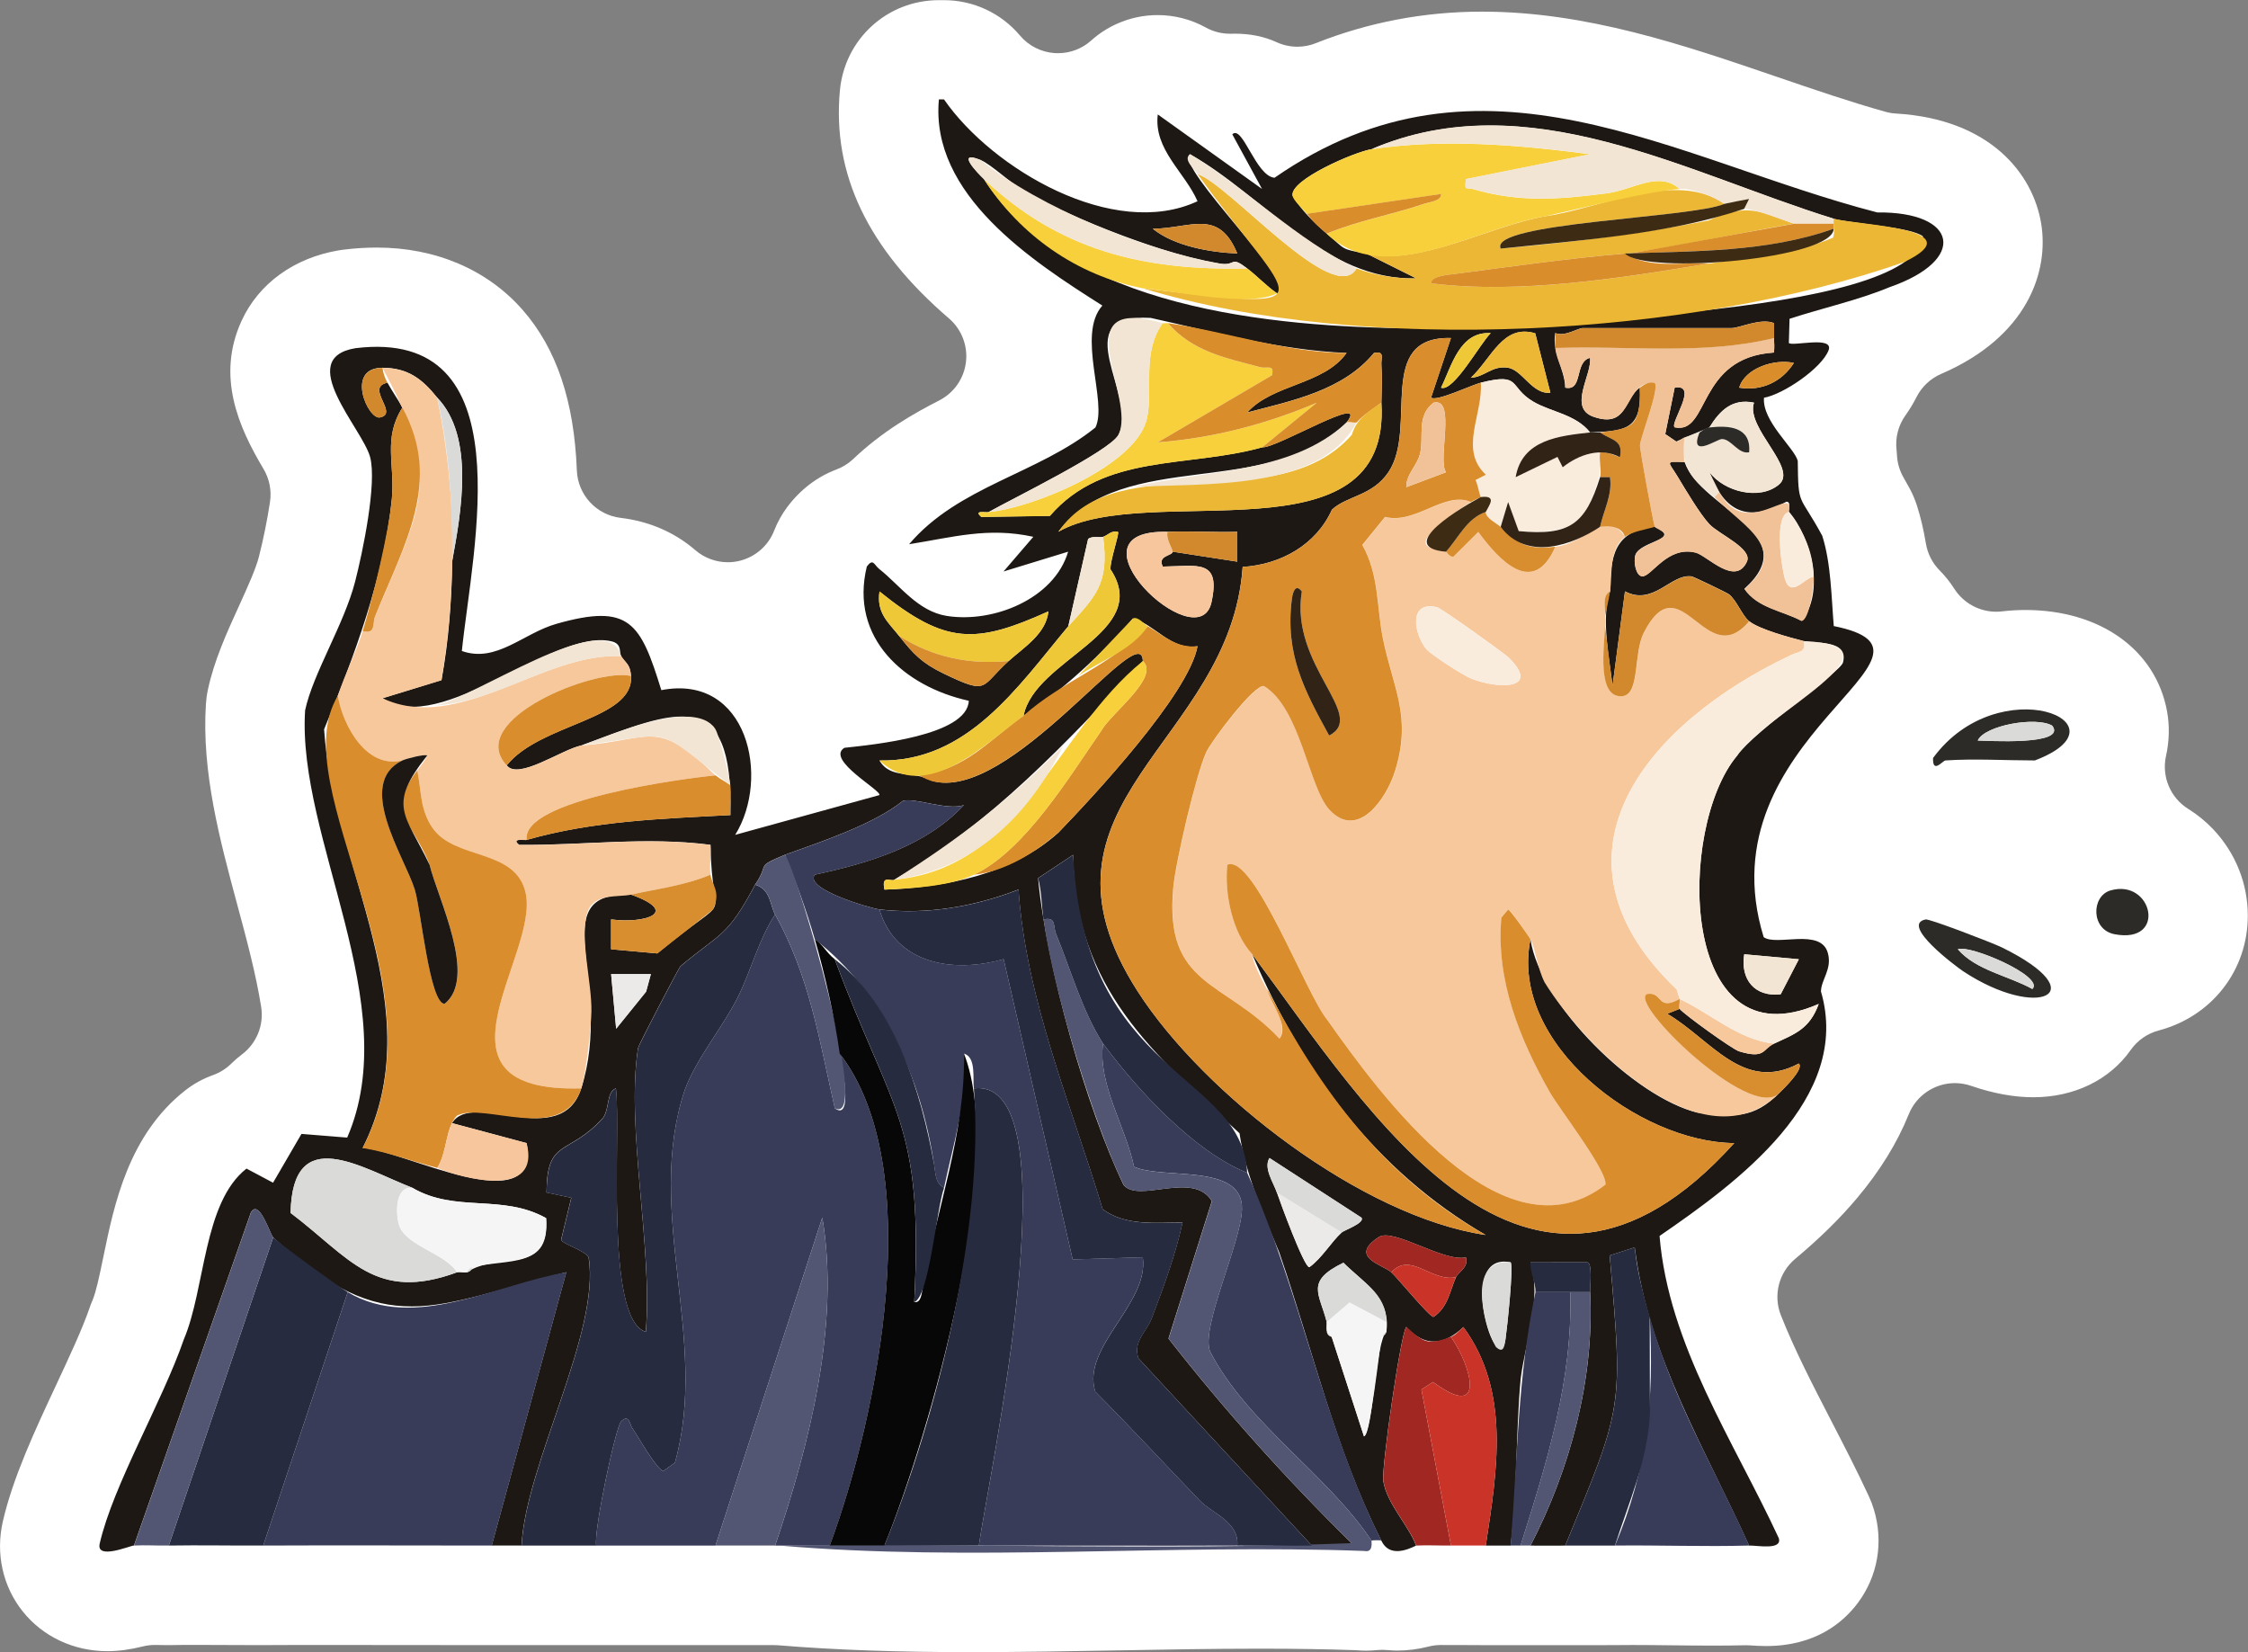 <?xml version="1.0" encoding="UTF-8"?>
<svg id="Layer_2" data-name="Layer 2" xmlns="http://www.w3.org/2000/svg" width="451.9" height="332.09" viewBox="0 0 451.9 332.09">
  <rect x="0" y="0" width="451.9" height="332.09" fill="#808080" stroke="none"/>
  <g id="Layer_1-2" data-name="Layer 1">
    <g>
      <path d="M195.69,332.09c-15.27,0-27.76-.44-39.3-1.39-.27-.02-.55-.03-.82-.03,0,0-59.51,0-59.51,0-4.27,0-8.54,0-12.82-.01h-3.19c-4.3-.01-8.59-.02-12.89-.02-4.72,0-9.44,0-14.16.03h-2c-1.94,0-3.9,0-5.86-.02-1.89-.01-3.78-.02-5.67-.02-1.74,0-3.48,0-5.21.04-.02,0-.22,0-.22,0h.11c-.3,0-.61,0-.91,0-.64,0-1.29-.01-1.94-.03-.06,0-.13,0-.19,0-.81,0-1.62.1-2.42.3-2.56.64-4.88.95-7.11.95-6.76,0-12.97-2.92-17.02-8-4.02-5.04-5.47-11.63-3.99-18.08,2.03-8.84,6.45-18.29,10.72-27.43,2.6-5.56,5.28-11.29,6.77-15.64.15-.44.32-.89.51-1.31.05-.11.09-.22.13-.33.62-1.61,1.16-3.99,2.13-8.72,2.11-10.24,5.01-24.27,16.4-33.2,1.69-1.33,3.58-2.37,5.6-3.09,1.38-.49,2.64-1.29,3.68-2.32.66-.65,1.37-1.27,2.11-1.82,2.96-2.22,4.46-5.9,3.88-9.55-1.03-6.56-3.02-13.95-4.78-20.46-3.54-13.14-7.2-26.73-6.33-40.38.06-.96.19-1.93.39-2.87,1.25-5.9,3.78-11.45,6.23-16.82,1.97-4.33,3.42-7.57,4.03-9.94.87-3.38,1.71-7.51,2.24-11.06.34-2.29-.12-4.62-1.3-6.6-5.05-8.46-9.52-18.62-4.43-29.76,3.44-7.52,10.59-12.7,19.61-14.2.28-.05.56-.09.83-.12,2.32-.29,4.59-.43,6.77-.43,11.82,0,22.23,4.45,29.31,12.54,6.79,7.75,10.35,18.3,10.89,32.25.19,4.91,3.92,8.96,8.8,9.54,5.75.69,10.82,2.88,15.04,6.51,1.83,1.57,4.15,2.41,6.52,2.41.81,0,1.62-.1,2.42-.3,3.15-.79,5.72-3.05,6.89-6.07.66-1.68,1.54-3.27,2.62-4.72,2.62-3.5,6.04-6.11,9.89-7.55,1.26-.47,2.42-1.2,3.39-2.12,5.89-5.61,12.32-9.23,17.27-11.76,2.97-1.52,4.99-4.41,5.38-7.72.39-3.31-.89-6.6-3.42-8.77-16.31-14.01-23.48-29-21.92-45.82.96-10.34,9.52-18.15,19.91-18.15h1c5.91,0,11.48,2.59,15.29,7.11,1.74,2.07,4.25,3.34,6.95,3.53.23.02.47.02.7.02,2.46,0,4.83-.9,6.67-2.55,1.57-1.41,3.35-2.56,5.29-3.41,2.56-1.13,5.27-1.7,8.06-1.7,3.38,0,6.73.86,9.69,2.5,1.48.82,3.15,1.25,4.84,1.25.11,0,.21,0,.32,0,.23,0,.47-.01.7-.01,3.1,0,5.86.56,8.42,1.73,1.31.59,2.72.89,4.13.89,1.25,0,2.5-.23,3.69-.71,10.6-4.21,21.83-6.34,33.4-6.34,21.02,0,40.46,6.66,59.26,13.09,7.57,2.59,14.72,5.04,21.87,7.04.68.19,1.39.31,2.1.35,18.97,1.13,27.51,12.12,29.18,22.02,1.64,9.76-2.77,22.85-20.08,30.31-2.16.93-3.92,2.59-4.98,4.69-.62,1.23-1.36,2.46-2.21,3.65-1.43,2.01-2.07,4.47-1.79,6.92.04.38.07.76.09,1.14.08,1.56.54,3.08,1.32,4.44.38.66.78,1.38,1.22,2.18.59,1.09,1.08,2.24,1.46,3.42.76,2.36,1.35,4.87,1.81,7.65.34,2.05,1.31,3.95,2.77,5.42,1.11,1.12,2.08,2.33,2.96,3.71,1.85,2.88,5.04,4.59,8.41,4.59.38,0,.76-.02,1.15-.07,1.62-.19,3.2-.28,4.71-.28,15.03,0,26.21,8,28.48,20.37.53,2.88.46,5.98-.21,8.96-.92,4.14.87,8.42,4.48,10.66,1.84,1.15,3.52,2.52,4.99,4.07,4.5,4.76,6.98,10.93,6.97,17.39,0,10.96-7.2,20.23-17.91,23.07-2.28.6-4.27,1.99-5.62,3.91-4.25,6.04-11.39,9.51-19.6,9.51-3.88,0-8.08-.77-12.48-2.29-1.08-.37-2.18-.55-3.27-.55-3.97,0-7.72,2.39-9.28,6.27-2.3,5.72-5.79,11.38-10.38,16.83-3.46,4.12-7.53,8.11-12.44,12.22-3.3,2.76-4.47,7.33-2.88,11.34,2.73,6.91,6.29,13.8,10.06,21.1,2.57,4.98,5.22,10.09,7.64,15.32.4.86.74,1.76,1.01,2.67,1.95,6.51.78,13.33-3.21,18.69-2.96,3.98-8.56,8.71-18.47,8.71-1.21,0-2.27-.07-3.15-.13-.25-.02-.5-.03-.75-.03-.08,0-.15,0-.22,0-2.11.05-4.29.07-6.67.07-2.74,0-5.49-.03-8.23-.06-2.6-.03-5.21-.06-7.8-.06-1.12,0-2.25,0-3.37.02h-.23c-.83,0-1.56.01-2.29.01-.99,0-1.97,0-2.96,0-.96,0-1.89,0-2.82,0-.42,0-1.24,0-1.69,0-.73,0-1.47,0-2.21,0h-14.4s-4.39-.02-4.39-.02c-.68,0-1.35,0-2.01,0h-.76c-.28,0-1.37-.01-1.41-.01-.83,0-1.66.1-2.47.31-2.14.54-4.21.81-6.35.81-.6,0-1.28-.04-2.13-.11-.29-.03-.58-.04-.87-.04-.35,0-.69.02-1.04.05-.73.08-1.47.12-2.18.12-.56,0-1.13-.02-1.7-.07-.15-.01-.29-.02-.44-.03-5.85-.2-12.14-.3-19.22-.3-9.38,0-19.06.17-28.43.34-9.58.17-19.44.35-29.17.35Z" fill="#fff"/>
      <g>
        <path d="M189.78,20c9.69,13.99,34.06,28.31,50.95,20.45-2.56-5.87-8.85-10.39-7.99-17.45l20.96,14.98-5.98-10.98c2.06-2.04,4.71,8.4,8.49,8.73,41.76-28.95,80.21-3.63,121.16,6.97,16.25-.19,18.21,9.57,2.48,15.02-6.31,2.63-13.6,4.22-20.11,6.36l-.14,4.86c.71.75,9.14-1.53,7.98,1.48-1.39,3.6-9.07,8.83-12.98,9.53-.38,4.74,6.05,10,6.79,12.67.11,9.49.24,6.42,4.92,15.06,1.77,5.5,1.84,12.39,2.32,18.16,27.63,5.57-26.51,22.2-14.09,62.53,2.59,1.87,11.45-1.91,12.89,3.15.93,3.24-1.32,5.33-1.38,7.75,6.32,21.55-16.84,38.44-32.44,49.16,1.79,21.91,14.91,41.2,23.97,60.75.74,2.47-4.37,1.43-5.98,1.48-8.92-19.76-20.2-37.79-22.98-59.93l-5.04,1.62c2.72,31.11,2.66,30.14-8.93,58.32-2.3.02-4.97,0-6.99,0,7.96-15.3,12.88-33.47,11.99-50.94-.04-1.37.51-5.84-.57-6.01l-11.41.02c2.32,7.55-1.1,16.06-1.99,23.48-.98,11.04-.67,22.41-2.01,33.45-1.53,0-3.59,0-5,0,2.27-14.96,5.02-30.97-4.5-43.93-3.83,3.66-7.74,4.1-11.48-.02-1.09,1.13-5.03,28.43-4.62,30.98.74,4.58,5.01,8.78,6.6,12.97-1.86.91-5.41,2.36-6.99-1-9.29-18.43-13.84-38.52-20.51-57.91-3.13-7.42-6.82-15.81-8-23.97-17.07-15.88-33.18-29-33.44-55.97l-7.05,4.68c1.62,17.77,9.79,46.35,17.16,61.63,2.96,3.85,13.99-2.9,17.77,3.28l-8.72,27.64c11.35,14.51,23.65,28.21,36.79,41.11-2.33.95-5.44.46-7.99.49l-34.84-37.63c-1.16-3.39,1.6-5.26,2.66-8.03,2.39-6.28,4.76-12.67,6.2-19.26-5.44-.02-11.37.76-16.06-2.68-6.35-21.14-15.37-42-16.91-64.25-8.82,3.42-18.45,5.11-27.97,3.99-1.69-.2-15.15-4.08-12.98-6.98,10.83-2.32,22.24-5.71,29.97-13.98-3.37,1.14-9.76-1.53-12.26-.86-5.83,4.7-16.28,8.17-23.71,10.84-6.15,2.56-2.98,1.62-5.99,5.99-5.66,10.71-7.08,9.7-15.04,16.43-.64.96-8.3,15.55-8.51,16.46-2.47,15.97,3,40.13,1.56,57-8.32-2.45-4.94-40.12-6-48.93-1.92.73-1.24,3.92-2.57,5.91-7.01,7.78-11.32,3.95-11.38,15.02l4.97,1.06-2.03,8.39c.08.88,4.71,2.12,5.52,3.59,2.41,15.02-12.64,41.55-13.48,57.92-1.72,0-4.32,0-5.99,0l14.98-54.93c-26.9,6.7-36.16,13.97-58.93-7-.58-.55-2.83-7.94-4.48-4.98l-23.49,66.91c-.83.05-7.65,2.96-6.89-.38,2.71-11.81,12.58-28.48,16.91-41.04,4.36-10.25,3.86-27.49,12.6-34.34l5.34,2.84,5.71-9.81,9.19.74c11.6-26.74-10.1-60.15-8.46-85.87,1.56-7.38,7.84-17.28,10.06-25.9,1.49-5.79,4.42-19.75,3.01-25.02-1.53-5.73-15.28-19.82-2.97-21.88,34.05-4.21,23.54,40.19,21.41,60.86,6.95,2.47,12.32-3.56,19.02-5.46,14.75-4.19,16.89-.2,21.08,13.33,17.36-3.36,21.99,17.61,14.85,29.09l28.97-7.99c.64-.86-10.89-7.1-7.02-9.51,5.7-.62,24.71-2.42,25.01-9.45-12.96-2.86-24.01-12.59-20.5-26.99,1.29-1.72,1.44-.34,2.51.51,4.17,3.3,7.73,8.49,13.55,9.42,9.32,1.49,21.58-3.39,24.41-12.91l-12.99,3.98,5.99-6.97c-9.09-2-16.16.09-24.97,1.49,9.87-11.65,25.93-14.16,37.46-23.47,2.49-5.1-3.84-18.62,1.39-24.5-14.15-8.95-34.64-22.31-32.86-41.44h1ZM275.7,29.99c-3.22.48-16.37,6.1-15.86,9.31,1.58,2.78,4.4,5.55,6.87,7.67,3.88,3.25,2.68,3.07,7.99,4l9.99,4.98c-18.31.47-30.58-16.58-45.46-24.95-3.19,2.55,22.39,26.69,17.49,27.96-2.18-1.48-3.89-3.39-5.99-4.99-3.5-2.67-2.15-.47-5.43-.97-10.77-1.63-29.18-8.88-38.83-14.21-2.82-1.55-7.21-5.77-9.35-6.63-5.14-2.07-.59,2.65.66,3.83,16.66,26.03,57.95,29.76,86.45,30.01,16.71-1.08,100.66-1.95,102.33-18.49-2.37-1.87-13.95-2.53-17.95-3.53-29.72-9.22-61.6-27.38-92.91-13.98ZM248.72,50.95c-3.78-9.13-9.34-5.04-16.98-4.97,4.29,3.47,11.47,4.75,16.98,4.97ZM198.77,102.9c-.42.24-3.22-.5-1.5,1l13.78-.21c10.91-12.64,27.68-9.6,42.66-13.78,2.84.28,21.8-11.19,16.98-4.99-15.49,15.62-44.91,4.9-57.94,21.96,18.23-10.43,67,6.67,64.94-25.96.05-2.42.18-5.12,0-7.5-.11-1.49.78-2.89-1.49-2.48-6.24,7.57-16.41,9.58-25.49,11.97,5.16-5.76,15.37-5.51,19.98-11.97-13.47-.54-26.44-4.19-39.37-7.04-17.64-1.01-2.2,16.09-6.53,23.57-1.9,3.28-21.21,12.72-26.02,15.43ZM356.61,67.94c0-1,.03-2,0-3-2.69-1.08-6.92,1-8.5,1h-29.97c-.91,0-3.63,1.81-5.5,1-.7,3.89,1.89,7.15,2.01,10.98,3.67.76,1.76-5.18,4.98-5.99.43,3.39-4.46,10.03.68,11.83,6.73,2.36,6.16-3.64,9.32-5.84.55,8.69-3.2,8.69-9.99,8.99-2.85-3.61-7.84-4.1-11.34-6.14-5.19-3.02-2.27-5.94-10.63-3.85-1.78.44-9.03,3.9-9.99,2.99l3.99-11.97c-15.3-.37-6.61,17.99-12.53,26.91-3.23,4.86-8.36,4.77-11.39,7.59-3.16,7.04-10.23,11.03-17.95,11.51-2.46,35.66-45.55,47.3-21.08,85.35,13.33,20.73,45.17,45.29,69.93,48.93-22.31-12.97-37-33.09-46.93-56.44,23.57,31.62,55.21,84.21,96.9,37.97-19.03-.12-45.3-19.99-40.96-40.96,1.96,13.16,20.95,31.77,33.58,34.85,7.39.91,11.26,1.21,16.37-3.89.83-.82,5.14-4.92,3.99-5.99-11.17,5.96-17.66-4.87-26.45-10l2.48-.99c.9,1.12,10.61,8.12,11.94,8.53,5.33,1.62,4.67-.44,7.04-1.54,4.22-1.96,7.14-2.92,8.99-7.98-28.25,12.38-28.5-35.51-16.42-49.89,3.68-5.17,20.78-16.76,21.3-18.73,1.23-4.7-5.62-3.74-7.87-4.31-2.76-.7-8.98-2.37-10.99-4-1.4-1.13-2.55-4.27-4.07-5.42-.42-.32-7.08-3.53-7.49-3.59-4.15-.6-7.67,6.03-13.4,3.01l-2.5,18.99c-.6-5.27-2.38-13.6-.5-18.99.09-6.88.7-12.18,8.99-12.99,5.59,2.62-2.74,2.77-3.87,5.62-.47,1.4.08,4.3,1.37,4.34,1.88.06,5.04-6.2,10.73-4.76,2.28.58,7.99,6.88,10.3,1.8,1.18-2.6-5.65-5.5-7.54-7.51s-4.84-6.99-6.4-9.58c-1.83-3.03-2.74-3.1,1.4-2.9,3.42,9.65,24.39,14.3,12.03,25.47,2.69,3.88,7.55,4.34,11.47,6.42,4.72-5.57,2.07-16.64-2.52-21.9-.25-.35.57-2.05-.52-2.02-7.72,4.27-12.44,2.09-15.46-5.97,2.94,3.94,10.07,5.77,13.98,2.5,3.92-3.28-6.77-11.38-5.02-16.46-4.35-.89-6.85,1.55-8.96,4.97-2.65,1.16-4.26,1.73-6.66,2.86l-2.22-1.51,1.9-9.34c4.93-.82-1,7.09-.01,7.98,7.05,1.54,4.41-14.04,19.93-15.03.2-.97.04-1.96.05-2.94ZM299.67,66.96c-6.26-.4-7.83,6.6-9.99,10.97,2.53.93,7.89-8.95,9.99-10.97ZM308.62,67c-6.49-1.95-8.75,5.01-12.94,8.93,2.8-.14,4.23-2.49,7.44-2.02,2.91.43,4.94,5.47,8.54,5.02l-3.04-11.92ZM360.61,72.95c-3.86-.87-9.82,1.02-10.99,4.97,4.47.74,8.56-1.15,10.99-4.97ZM77.89,76.93c.93,1.69,2.06,3.27,3,4.99-3.94,6.24-1.47,11.24-2.12,18.36-1.57,15.56-7.59,31.85-13.62,46.31,1.72,27.35,21.78,56.47,7.75,84.15,7.49.16,35.85,15.38,32.96-.98l-14.98-4.01c4.12-6.8,21.88,5.71,25.97-6.99,6.75-21.36-7.99-39.47,9.99-38.95,10.07,3.59,2.76,5.89-4,4.99v6s9.3.84,9.3.84c16.16-13.46,10.9-4.29,10.69-21.83-12.92-1.67-25.53.13-38.46.01-1.84-1.47,1.39-.86,1.5-1,13.36-3.82,27.15-4.26,40.96-4.99.63-26.51-10.93-21.06-29.98-13.99-3.92.8-12.68,7.03-14.98,3.99,6.81-8.5,25.61-9.09,24.98-17.98-.16-2.37-1.06-2.53-2-4-.4-.62.21-2.26-1.62-2.86-11.43-3.23-34.6,19.34-46.32,11.35l11.84-3.63c1.44-7.89,2.05-15.84,2.13-23.84,1.83-9.9,4.58-25.09-3-32.96-2.96-3.7-5.87-5.99-10.99-5.99-7.53,0-2.92,10.47-.51,9.98,3.93-.79-3.12-6.02,1.51-6.99ZM221.75,107.9c-.77.23-2.13-.24-3.02.44l-3.98,17.54c-10.21,12.24-20.28,27.34-37.96,26.98,2.3,3.89,6.83,1.95,10.42,4.04,15.67,4.83,42.34-33.26,42.53-24.02-15.52,16.5-30.19,32.41-49.95,43.95-.7.45-2.66-1.11-1.99,1.99,12.21-.43,25.7-3.07,34.97-11.47,6.83-7.08,26.21-27.8,27.96-37.46-5.39.87-8.6-4.45-12.99-5.57-5.52,6.43-14.83,15.14-21.98,19.55,2.25-11.46,25.99-16.65,17.47-29.44-.1-1.73,1.84-7.19,1.51-7.52-1.31-.37-2.14.74-2.99.99ZM234.74,106.9c-21.73-.64,6,25.81,8.77,14.26,2-8.95-2.85-7.36-9.76-7.28-1.14-2.24,1.91-2.13,1.99-2.99l12.98,2v-6c-4.63.15-9.35-.2-13.98,0ZM180.79,127.88c2.77,3.52,4.52,5.4,8.95,7.53,9.12,4.38,7.27,2.64,13.02-2.54,3.02-2.72,7.55-5.48,7.99-9.98-14.62,6.59-20.63,6.74-33.95-4-.64,4.35,1.78,6.19,3.99,8.99ZM361.61,192.81l-10.98-1c-.81,5.05,2.11,8.65,7.33,8.04l3.65-7.04ZM130.84,195.8h-7.99s1.01,10.98,1.01,10.98l6.02-7.45.96-3.53ZM91.88,255.73c.89-.18,2.76.5,3-1,7.41-1.85,15.57.37,14.91-9.88-8.87-4.96-18.2-1-26.89-6.1-10.17-3.93-24.12-13.23-24.48,5.05,11.93,9.02,16.99,18,33.47,11.93ZM256.71,239.75c.64,1.93,5.43,14.97,6.49,14.96,2.47-1.74,4.45-5.13,6.49-6.97.51-.46,4.72-1.92,3.99-2.98l-18.49-11.99c-1.27,1.99.84,4.99,1.5,6.99ZM279.69,255.73c1.33,1.24,7.64,8.97,8.49,8.97,2.94-1.98,3.26-5.22,4.5-7.97.5-1.11,2.61-1.97,2-3.99-4.49.99-14.6-5.98-17.5-4.09-6.24,4.06.94,5.61,2.51,7.08ZM266.7,265.72c.11,1.07-.43,2.61,1,3l6.49,19.99c1.8-.66,2.35-19.25,4.5-20.99.93-6.78-4.28-9.69-8.63-13.91-7.72,3.75-4.82,6.14-3.36,11.91ZM303.66,253.72c-11.26-2.27-2.53,24.7-1.02,15.48.33-2.27,1.67-14.87,1.02-15.48Z" fill="#1d1813"/>
        <path d="M155.82,183.81c6.96,12.59,8.83,25,12,38.96,3.89,2.83,1.27-9.58.99-10.99,17.64,22.92,7.82,72.28-2,98.89-3.66,0-7.33,0-10.99,0,6.9-20.38,13.09-44.59,9.48-65.93l-21.47,65.93c-7.98,0-16,0-23.98,0-.51-3.18,3.96-23.95,5.01-24.97,1.6-1.56,1.75.64,2.21,1.3,1.09,1.57,4.91,8.39,6.28,8.68l2.32-1.66c7-24.68-6.21-50.3,1.98-74.93,2.41-6.46,7.48-12.37,10.55-18.42,2.8-5.52,4.26-11.78,7.62-16.86Z" fill="#383c59"/>
        <path d="M69.9,259.72c13.42,7.99,29.92-1.64,43.95-3.99l-14.98,54.93c-15.3,0-30.65-.07-45.95,0l16.98-50.94Z" fill="#383c59"/>
        <path d="M155.82,183.81c-3.35,5.08-4.82,11.33-7.62,16.86-3.07,6.05-8.14,11.96-10.55,18.42-8.19,24.62,5.01,50.24-1.98,74.93l-2.32,1.66c-1.37-.29-5.19-7.11-6.28-8.68-.46-.66-.61-2.86-2.21-1.3-1.05,1.02-5.52,21.79-5.01,24.97-4.98,0-10,0-14.99,0,.82-16.29,15.9-42.97,13.48-57.92-.81-1.47-5.45-2.71-5.52-3.59l2.03-8.39-4.97-1.06c.08-11.09,4.37-7.23,11.38-15.02,1.33-1.99.65-5.18,2.57-5.91,1.06,8.74-2.32,46.49,6,48.93,1.44-16.84-4.05-41.04-1.57-57,.22-.91,7.88-15.5,8.51-16.46,7.96-6.75,9.36-5.7,15.04-16.43,3.16.99,2.95,4.11,4,5.99Z" fill="#272b40"/>
        <path d="M69.9,259.72l-16.98,50.94c-6.31.03-12.67-.1-18.98,0l20.98-61.93c1.56,1.47,12.78,9.67,14.99,10.99Z" fill="#272b40"/>
        <path d="M250.72,235.75c10.86,24.19,15.19,50.16,26.97,73.91-.32-.12-1.92-.06-2,0-8.89-13.34-25-23.56-32.44-38-1.95-4.79,6.18-21.73,6.41-28.54.32-9.43-15.82-5.94-21.7-8.6-1.64-7.95-7.34-16.71-6.22-24.75,6.83,9.22,18.18,21.62,28.97,25.97Z" fill="#383c59"/>
        <path d="M209.76,184.81c2.64-.59,1.9,1.38,2.53,2.91,2.94,7.13,5.31,15.62,9.46,22.06-1.12,8.05,4.58,16.79,6.22,24.75,5.87,2.66,22.01-.83,21.7,8.6-.23,6.81-8.36,23.75-6.41,28.54,7.46,14.45,23.53,24.64,32.45,38,.04.73.19,2.41-1.42,2.08-38.88-1.43-79.29,2.21-117.46-1.08,38.22-.5,76.8.99,114.88-.49-13.14-12.89-25.44-26.6-36.79-41.11l8.72-27.64c-3.78-6.19-14.81.56-17.77-3.28-5.86-11.9-14.19-39.11-16.09-53.33Z" fill="#535672"/>
        <path d="M143.83,310.66l21.47-65.93c3.61,21.35-2.57,45.54-9.48,65.93-3.99,0-8,0-11.99,0Z" fill="#535672"/>
        <path d="M351.62,310.66c-8.96.25-18.01-.1-26.97,0,6.56-15.54,7.87-29.17,6.99-45.95,4.88,17.22,12.86,29.95,19.98,45.95Z" fill="#383c59"/>
        <path d="M314.66,310.66c11.61-28.19,11.65-27.28,8.93-58.32l5.04-1.62c.43,4.72,1.72,9.46,3,13.99l.04,19.52c-.46,9.34-4.23,17.69-7.03,26.43-3.32.04-6.67-.03-9.99,0Z" fill="#272b40"/>
        <path d="M291.68,268.71c4.26,6.19,7.06,16.98-3.61,9.07l-2.33,1.51,5.94,31.37c-2.32.02-4.68-.11-6.99,0-1.59-4.19-5.87-8.39-6.6-12.97-.41-2.55,3.52-29.86,4.62-30.98,3.68,3.3,4.32,3.63,8.98,2Z" fill="#a12822"/>
        <path d="M54.92,248.73l-20.98,61.93c-2.32.04-4.68-.13-6.99,0l23.49-66.91c1.65-2.97,3.9,4.43,4.48,4.98Z" fill="#535672"/>
        <path d="M298.67,310.66c-2.33,0-4.67-.02-6.99,0l-5.94-31.37,2.33-1.51c10.67,7.91,7.86-2.88,3.61-9.07.9-.32,1.76-1.33,2.5-1.98,9.52,12.97,6.77,28.96,4.5,43.93Z" fill="#ca3428"/>
        <path d="M315.66,259.72c.54,17.64-4.76,34.39-9.99,50.94-.67,0-1.33,0-2,0,1.37-17.07,1.39-34.1,5-50.94h6.99Z" fill="#383c59"/>
        <path d="M319.65,259.72c.88,17.48-4.03,35.62-11.99,50.94-.67,0-1.33,0-2,0,5.23-16.55,10.53-33.3,9.99-50.94h4Z" fill="#535672"/>
        <path d="M391.08,152.85c-.56.04-2.61,2.79-2.49-.49,13.2-18.01,40.16-7.01,20.47.49-5.84,0-12.24-.39-17.98,0ZM412.55,145.87c-3.13-1.91-13.57-.11-14.98,2.98,1.46,0,18.06,1.1,14.98-2.98Z" fill="#2d2b27"/>
        <path d="M387.11,184.81c.8-.15,13.52,4.74,15.33,5.63,18.97,9.33,7.24,14.72-7.79,4.79-1.24-.82-12.84-9.41-7.54-10.42ZM408.55,198.79c2.58-2.51-12.78-9.04-14.98-7.98,3.67,4.25,10.2,5.32,14.98,7.98Z" fill="#2d2b27"/>
        <path d="M424.26,178.98c8.44-2.45,11.45,10.83.82,8.8-4.79-.91-4.71-7.67-.82-8.8Z" fill="#2d2b27"/>
        <path d="M295.68,100.91c-2.11,1.26-8.15,5.56-8.98,7.51s2.75,2.19,3.99,2.48c.18.04.59,1.02,1.49,1.01l5.01-4.99c4.29,5.8,11.05,13.13,15.49,2.98,6.1-.63,10.14-7.85,13.99-2-3.29,2.47-2.54,7.64-3,10.99-2.01,1.38-.67,4.85-1,6.99-.14,3.89-1.75,14.54,3.49,14.04,3.57-.34,2.19-8.62,4.3-12.75,7.4-14.43,12.42,8.13,21.18-2.3,2.01,1.62,8.23,3.3,10.99,4,.53,2.42-1.24,2.07-2.63,2.82-28.67,13.54-51.41,40.03-22.94,67.18l.6,1.92c6.37,3,11.73,8.15,18.98,8.99-2.37,1.1-1.71,3.16-7.04,1.54-1.33-.41-11.04-7.41-11.94-8.53-.19-.24.12-1.43,0-2-4.54,2.55-3.32-1.5-6.49-1-4.11,1.54,20.71,25.67,26.47,19.98-15.15,14.79-39.21-9.46-47.13-22.3-1.39-2.68-1.87-6.69-2.82-8.66-.23-.48-4.12-5.98-4.5-5.97l-1.36,1.62c-1.12,12.55,3.65,24.33,9.68,34.99,2.02,3.57,11.68,15.94,11.24,18.67-20.39,15.92-45.23-17.91-55.84-33.01-4.47-5.34-14.78-33.48-20.16-31.28-.64,5.67.99,13.65,4.99,17.98.48,4.65,7.93,12.97,5.5,16.98-11.12-11.83-23.19-10.35-21.36-30.34.47-5.18,4.57-22.8,6.66-27.3.98-2.11,9.57-13.65,11.59-13.23,7.38,4.55,8.96,20.36,13.15,24.87,5.74,6.19,11.46-2.33,13.16-7.72,3.51-11.19-.46-16.79-2.46-26.94-1.22-6.21-.73-12.62-4.1-18.58l4.58-5.63c6.13,1.56,11.95-5.26,17.25-3ZM303.32,132.22c-.91-.91-13.53-9.92-14.38-10.14-5.74-1.46-4.82,5.08-2.28,8.32.88,1.13,7.46,5.33,9.02,5.96,5.35,2.17,14.18,2.37,7.64-4.14Z" fill="#f8c89d"/>
        <path d="M157.81,171.82c7.38-2.64,17.93-6.18,23.7-10.84,2.5-.67,8.89,2.01,12.26.86-7.73,8.27-19.14,11.66-29.97,13.98-2.17,2.9,11.29,6.78,12.98,6.98,3.28,11.03,14.86,12.86,24.97,9.98l13.88,60.36,14.1-.42c1.27,9.38-12.44,18.04-9.54,27.02,7.15,7.18,14.03,14.62,21.04,21.92,2.4,2.5,7.92,4.26,7.49,9-17.3.07-34.65-.01-51.95,0,1.65-12.18,19.58-94.3-1-91.89-.27-1.85.53-6.27-1.99-6.99.79,9.25-2.14,18.05-4.01,26.96-1.85-1.03-1.66-2.77-1.98-4.52-2.57-17.49-10.2-34.78-24-45.42-1.67-5.79-3.73-11.4-5.99-16.98Z" fill="#383c59"/>
        <path d="M87.88,79.93c3.92,18.61,3.98,38.07.87,56.8l-11.84,3.63c15.31,7.16,32.12-9.24,47.93-8.49.94,1.47,1.83,1.63,2,4-7.16-1.7-33.47,8.83-24.98,17.98,2.26,3.04,11.1-3.2,14.98-3.99,14.23-1.08,14.96-5.74,26.97,5.99-6.5.65-39.1,4.91-37.96,12.98-.11.14-3.33-.46-1.49,1.01,12.94.12,25.54-1.68,38.46-.01.17,1.95-.24,4.1,0,6-5.08,2.14-10.65,2.83-15.98,4-2.58.57-7.58-.37-8.8,3.69-1.53,5.1.96,14,.85,19.82-.06,3.15-1.11,12.71-2.04,15.44-32.8.91-8.44-26.62-11.18-39.23-1.97-9.11-14.3-6.56-18.79-13.21-2.48-3.67-2.16-7.27-3-11.49.69-.89,1.57-1.98,2-2.99-.45-.34-4.23.62-4.99.99-7.24,1.77-11.97-6.98-12.99-12.98,1.46-4.41,3.76-8.97,5-12.98,2.69.58,1.92-1.37,2.48-2.96,9.74-23.05,13.46-27.72,1.51-49.98,5.12,0,8.03,2.29,10.99,5.99Z" fill="#f8c89d"/>
        <path d="M240.73,34.98c6.43,2.07,27.39,26.86,31.97,18.98,3.52,1.33,8.18,2.12,11.99,1.99l-9.99-4.98c10.49,2.58,24.89-5.62,35.95-7.5,11.04-1.53,26.27-9.35,35.97-2.49-6.56,2.86-47.42,3.74-44.95,8.99,14.08-1.25,27.92-2.91,41.79-5.65,7.45-3.4,9.78-2.13,17.15.66-1.61.09-32.27,6.24-33.96,5.99-11.41.96-22.98,2.63-34.35,4.11-1.08.14-4.67.39-4.6,1.87,17.8,2.23,38.07-1.04,55.94-3.99,8.36-1.25,16.95-1.89,24.83-5.17.48-1.23-.02-2.54.14-3.82,5.21,1.34,28.41,1.86,14.19,8.7-42.5,14.94-108.61,18.86-153.06,5.28,38.73,4.57,30.39,3.92,10.99-22.97Z" fill="#ecb734"/>
        <path d="M80.89,152.85c-9.56,4.64.44,19.34,2.5,25.96,1.24,4,2.99,22.93,5.99,22.96,6.65-5.22-1.3-21.06-3.01-27.93-3.07-8.17-8.99-10.57-2.48-19,.84,4.22.52,7.82,3,11.49,4.49,6.65,16.82,4.1,18.79,13.21,2.73,12.6-21.62,40.14,11.18,39.23-3.86,11.33-19.61,2.61-25.02,5.49-2.35,2.48-1.91,7.42-3.95,10.49-4.99-1.31-9.88-3.16-14.99-4,17.16-33.12-16.26-72.26-4.99-90.89,1.02,6.01,5.75,14.76,12.99,12.98Z" fill="#da8d2d"/>
        <path d="M176.79,182.81c9.51,1.11,19.14-.57,27.97-3.99,1.54,22.25,10.57,43.11,16.91,64.25,4.68,3.43,10.62,2.66,16.06,2.68-1.44,6.59-3.81,12.98-6.2,19.26-1.05,2.77-3.82,4.64-2.66,8.03l34.84,37.63c-4.98.06-10-.02-14.99,0,.43-4.74-5.09-6.5-7.49-9-7.01-7.3-13.89-14.74-21.04-21.92-2.89-8.98,10.82-17.64,9.54-27.02l-14.1.42-13.88-60.36c-10.11,2.88-21.68,1.05-24.97-9.98Z" fill="#272b40"/>
        <path d="M251.72,191.8c-4-4.33-5.63-12.31-4.99-17.98,5.32-2.28,15.74,26,20.16,31.28,10.65,15.12,35.39,48.91,55.84,33.01.44-2.73-9.22-15.1-11.24-18.67-6.03-10.66-10.8-22.44-9.68-34.99l1.36-1.62c.37,0,4.26,5.49,4.5,5.97-4.34,20.98,21.93,40.84,40.96,40.96-41.73,46.26-73.33-6.37-96.9-37.97Z" fill="#da8d2d"/>
        <path d="M362.61,128.87c21.88.79-8.21,14.73-13.42,23.04-12.08,14.38-11.82,62.27,16.42,49.89-1.85,5.06-4.77,6.02-8.99,7.98-7.25-.83-12.61-5.99-18.98-8.99l-.6-1.92c-28.48-27.2-5.7-53.64,22.95-67.18,1.39-.75,3.16-.4,2.62-2.82Z" fill="#f9ecdc"/>
        <path d="M275.7,29.99c14.49-2.17,29.55-.87,43.95,1.01l-24.97,5c-.29,2.58,0,1.59,1.45,2.01,9.39,2.75,17.33,2.08,26.89.85,5.2-.67,10.46-4.62,14.61-.87-6.06.39-20.24,4-26.98,5.48-13.92,2.25-32.23,14.62-43.95,3.51,6.24-2.6,13.1-3.8,19.5-5.98,1.11-.38,3.62-.57,3.47-2l-26.97,3.99c-.76-.98-2.71-2.66-2.88-3.68-.51-3.21,12.65-8.82,15.86-9.31Z" fill="#f7d03b"/>
        <path d="M356.61,67.94c0,.98.15,1.97-.05,2.94-15.55,1.01-12.83,16.53-19.93,15.03-.99-.89,4.94-8.8.01-7.98l-1.9,9.34,2.22,1.51c.59-.02,1.18-.72,1.67-.86.24,1.49-.34,3.7,0,4.99-4.14-.21-3.23-.13-1.4,2.9,1.56,2.59,4.51,7.57,6.4,9.58s8.73,4.91,7.54,7.51c-2.32,5.08-8.02-1.23-10.3-1.8-5.69-1.44-8.86,4.83-10.73,4.76-1.29-.04-1.84-2.94-1.37-4.34.66-1.97,5.76-2.79,5.85-4.13.03-.52-1.91-1.27-1.98-1.49-.34-1.11-3.03-15.6-2.97-16.44.13-1.73,4.01-11.44,2.96-12.53-6.35-.4-4.12,9.77-12.32,6.83-5.14-1.8-.25-8.44-.68-11.83-3.21.82-1.31,6.76-4.98,5.99.13-2.8-1.77-5.35-2.01-7.99,14.66-.52,29.61,1.51,43.96-2Z" fill="#f1c298"/>
        <path d="M230.74,125.88c3.2,1.9,5.87,4.48,9.99,4-1.72,9.62-21.15,30.42-27.96,37.46-4.71,4.04-10.64,7.82-17,8.48,10.36-4.92,19.25-19.85,25.57-28.88,2-3.65,11.88-10.77,8.4-14.07-.22-9.66-29.72,32.87-44.96,22.97,9.42-1.12,14.21-7.24,20.98-11.99,7.71-6.96,17.95-10.26,24.98-17.98Z" fill="#da8e2b"/>
        <path d="M368.6,43.97v1h-7.99c-2.38-.75-7.9-3.02-9.99-3l1-1.99c-1.66.28-3.34.64-4.99.99-2.14-1.51-6.46-3.16-8.99-3-4.15-3.75-9.41.2-14.61.87-9.56,1.24-17.5,1.9-26.89-.85-1.45-.43-1.74.57-1.45-2.01l24.97-5c-14.4-1.88-29.46-3.18-43.95-1.01,31.33-13.4,63.16,4.76,92.91,13.98Z" fill="#f2e5d4"/>
        <path d="M319.65,86.92c-6.12.69-13.68,1.4-14.98,8.99l8.41-4.07,1.05,2.08c2.3-1.75,4.61-2.87,7.51-3,.63,4.57-1.22,8.39-3.11,12.37-2.17,3.73-9.26,3.89-13.24,3.47l-2.13-5.85-1.5,4.99c-.73-.69-3.02-1.75-3-3,0-.53,1.08-1.13,1.03-2.5-.03-.81-1.94-.39-2.03-.5-.25-.32-.65-2.67-1.07-3.41l2.08-1.07c-5.45-5.09-.56-12.03-1.01-18.5,8.36-2.09,5.44.83,10.63,3.85,3.5,2.04,8.49,2.52,11.34,6.14Z" fill="#f9ecdc"/>
        <path d="M234.74,64.95c5.04,5.75,11.58,6.98,18.62,8.87,1.35.36,2.79-.68,2.35,1.61l-22.97,13.49c10.96-.82,21.87-3.64,31.96-7.97l-10.99,8.98c-14.98,4.18-31.76,1.14-42.66,13.78l-13.78.21c-1.73-1.5,1.08-.77,1.5-1,8.91-.81,29.62-9.37,31.76-18.69,1.36-5.91-1.11-13.25,3.2-19.27.33.04.67-.05,1,0Z" fill="#f7d03b"/>
        <path d="M250.72,235.75c-10.78-4.34-22.15-16.76-28.97-25.97-4.15-6.44-6.52-14.93-9.46-22.06-.63-1.53.11-3.5-2.53-2.91-.37-2.73-.37-5.57-1.07-8.3l7.05-4.68c2.11,44.73,34.1,43.69,34.97,63.93Z" fill="#272b40"/>
        <path d="M82.89,238.75c-3.68-.4-3.39,5.96-2.48,7.97,1.73,3.81,9.2,5.33,11.47,9.01-16.47,6.07-21.53-2.91-33.47-11.93.35-18.28,14.3-8.99,24.48-5.05Z" fill="#dadad9"/>
        <path d="M234.74,64.95c12.06,1.74,23.66,5.94,35.96,6-4.61,6.46-14.82,6.21-19.98,11.97,9.08-2.38,19.25-4.39,25.49-11.97,2.26-.42,1.37.99,1.49,2.48.18,2.39.05,5.08,0,7.5-1.62,1.23-3.68,2.46-5,4-.61.12-1.55-.18-2,0,4.83-6.2-14.15,5.28-16.98,4.99l10.99-8.98c-10.1,4.33-21.01,7.15-31.96,7.97l22.97-13.49c.44-2.29-1-1.25-2.35-1.61-7.04-1.88-13.58-3.11-18.62-8.87Z" fill="#da8e2b"/>
        <path d="M277.69,80.93c2.05,32.63-46.66,15.53-64.93,25.96,12.05-17.6,43.7-2.26,58.98-19.47,1.05-3.38,3.21-4.59,5.95-6.49Z" fill="#ecb734"/>
        <path d="M82.89,238.75c8.7,5.1,18.02,1.14,26.89,6.1.9,11.78-9.61,6.56-15.9,10.88-.62.13-1.53-.17-2,0-2.27-3.68-9.74-5.2-11.47-9.01-.91-2.01-1.2-8.37,2.48-7.97Z" fill="#f6f5f5"/>
        <path d="M221.75,107.9c.85-.25,1.69-1.36,2.99-.99.33.33-1.61,5.79-1.51,7.51,8.52,12.79-15.22,17.98-17.47,29.44-7.33,5.35-19.61,17.87-28.97,9,17.69.35,27.74-14.73,37.96-26.98,5.44-5.97,8.28-8.53,6.99-17.98Z" fill="#efc837"/>
        <path d="M195.78,175.82c-4.96,2.35-12.54,2.78-17.98,2.99-.67-3.1,1.29-1.55,1.99-1.99,25.7-2.42,32.24-29.62,49.95-43.95,3.48,3.3-6.4,10.43-8.4,14.08-6.31,9.03-15.21,23.96-25.57,28.88Z" fill="#f7d03b"/>
        <path d="M233.74,64.95c-4.31,6.02-1.85,13.36-3.2,19.27-2.14,9.32-22.86,17.88-31.76,18.69,4.81-2.7,24.13-12.15,26.02-15.43,3.88-7.5-11.49-28.42,8.94-22.53Z" fill="#f2e5d4"/>
        <path d="M250.72,53.96c2.1,1.6,3.82,3.52,5.99,4.99-5.49,2.91-20.56-.53-26.97-1-13.25-2.58-24.76-10.69-31.97-21.98,15.24,14.41,32.07,18.45,52.95,17.98Z" fill="#f7d03b"/>
        <path d="M143.83,155.84c.91.75,2.05,1.29,3,2,.2,1.94-.13,4.04,0,6-13.81.73-27.6,1.17-40.96,4.99-1.16-8.07,31.48-12.34,37.96-12.98Z" fill="#da8d2d"/>
        <path d="M351.62,124.88c-8.76,10.43-13.78-12.14-21.18,2.3-2.12,4.12-.73,12.4-4.3,12.75-5.24.5-3.63-10.15-3.49-14.04l1.5,12,2.5-18.99c5.73,3.02,9.25-3.61,13.4-3.01.41.06,7.07,3.27,7.49,3.59,1.53,1.15,2.68,4.29,4.07,5.42Z" fill="#d2892d"/>
        <path d="M157.81,171.82c2.44,3.23,17.57,54.84,10,50.94-3.17-13.96-5.03-26.37-12-38.96-1.04-1.88-.84-5-4-5.99,3.01-4.38-.15-3.43,5.99-5.99Z" fill="#535672"/>
        <path d="M343.63,85.92c2.12-3.42,4.61-5.86,8.96-4.97-1.75,5.08,8.94,13.18,5.02,16.46-3.9,3.27-11.04,1.44-13.98-2.5l1.99,4-1,1c-4.27-3.3-6.94-5.88-5.99-11.99.96-.27,1.89-.72,3-1-2.18,5.39,3.51,1.34,4.49,1.33,1.93-.02,3.26,3.1,5.49,2.66.45-5.14-4.09-5.45-7.99-4.99Z" fill="#f2e5d4"/>
        <path d="M250.72,53.96c-20.88.47-37.71-3.57-52.95-17.98-1.25-1.19-5.8-5.9-.66-3.83,11.95,9.63,32.98,18.15,48.19,20.84,3.27.5,1.92-1.7,5.43.97Z" fill="#f2e5d4"/>
        <path d="M126.84,135.87c.71,8.82-18.25,9.54-24.98,17.98-8.48-9.15,17.77-19.67,24.98-17.98Z" fill="#da8d2d"/>
        <path d="M329.64,77.93c.97-.67,1.71-1.24,2.99-.99,1.05,1.09-2.83,10.8-2.96,12.53-.06.84,2.63,15.32,2.97,16.44-1.75.5-4.59.95-5.99,2-.59-2.09-3.2-2.37-5-2,.72-3.34,2.52-6.43,1.99-9.99h-1.99c.35-1.27-.24-3.51,0-4.99,1.55-.07,2.63.43,3.99,1,.77-3.55-1.71-3.38-3.99-4.99,6.55-.9,8.1-1.07,7.99-8.99Z" fill="#d88d2f"/>
        <path d="M142.83,175.82c.24,1.96,2.19,3.51.5,7.01l-11.19,8.82-9.3-.84v-6c6.76.9,14.07-1.4,4-4.99,5.33-1.17,10.91-1.86,15.98-4Z" fill="#d88d2f"/>
        <path d="M180.79,127.88c-2.21-2.8-4.62-4.64-3.99-8.99,13.36,10.77,19.34,10.57,33.95,4-.44,4.5-4.96,7.26-7.99,9.98-8.08.73-15.1-.73-21.98-4.99Z" fill="#efc837"/>
        <path d="M80.89,81.93c8.07,14.9.53,27.04-5.51,41.99-.56,1.59.21,3.54-2.48,2.96,2.04-6.64,5.26-19.88,5.87-26.59.64-7.12-1.82-12.12,2.12-18.36Z" fill="#d88d2f"/>
        <path d="M234.74,106.9c-.5,1.21,1.04,3.56,1,4-.08.86-3.13.75-1.99,2.99,6.91-.09,11.76-1.67,9.76,7.28-2.76,11.55-30.5-14.9-8.77-14.26Z" fill="#f7c69c"/>
        <path d="M278.69,265.72c0,.65.06,1.35,0,2l-1,1c-.29,2.17-2.31,19.98-3.5,19.99l-6.49-19.99c-1.31-.93-.97-1.62-1-3l4.59-3.94,7.4,3.94Z" fill="#f6f5f5"/>
        <path d="M312.66,69.94c-.09-.98.02-2.01,0-2.99,1.86.81,4.59-1,5.5-1h29.97c1.57,0,5.81-2.08,8.5-1,.03.99,0,2,0,3-14.34,3.5-29.3,1.48-43.96,2Z" fill="#d2892d"/>
        <path d="M345.63,98.91c5.3,9.99,15.12-1.96,13.99,4-3.09.72-1.43,11.35-.84,13.33,1.25,4.22,3.92-.14,5.84-.34.06,1.73-.89,8.77-2.48,8.92-3.92-2.08-8.77-2.54-11.47-6.42,9.33-8.11-.15-12.44-6.03-18.48l1-1Z" fill="#f1c298"/>
        <path d="M357.61,219.77c-5.76,5.68-30.56-18.42-26.47-19.98,3.17-.5,1.95,3.56,6.49,1,.12.57-.19,1.76,0,2l-2.48.99c8.8,5.14,15.28,15.96,26.45,10,1.15,1.07-3.16,5.16-3.99,5.99Z" fill="#d88d2f"/>
        <path d="M90.88,225.76l14.98,4.01c2.9,11.16-12.54,7.29-17.97,4.98,1.61-2.38,1.8-6.83,3-8.99Z" fill="#f7c69c"/>
        <path d="M179.79,176.82c13.02-8.22,23.12-16.02,33.97-26.97-6.86,14.01-17.91,24.93-33.97,26.97Z" fill="#f2e5d4"/>
        <path d="M146.82,157.84c-16.12-12.36-10.4-10.47-29.97-7.99,5.51-1.89,22.62-9.66,26.89-3.41.87,1.28,2.88,9.48,3.08,11.4Z" fill="#f2e5d4"/>
        <path d="M272.7,53.96c-4.53,7.9-25.55-16.91-31.97-18.98-.63-1.04-2.99-2.91-1.5-3.99,11.33,6.9,21.58,17.3,33.47,22.97Z" fill="#f2e5d4"/>
        <path d="M272.7,84.92c-7.44,13.97-31.1,12.12-44.96,12.98,14.15-3.5,31.7-2.5,42.96-12.99.44-.18,1.39.12,2,0Z" fill="#f2e5d4"/>
        <path d="M279.69,255.73c-1.58-1.47-8.75-3.02-2.51-7.08,2.9-1.89,13.01,5.07,17.5,4.09.61,2.02-1.5,2.88-2,3.99-5.02.99-9.1-5.23-12.99-1Z" fill="#a12822"/>
        <path d="M124.85,131.87c-13.66-.3-24.23,9.33-37.96,9.99,7.38-.68,35.36-20.63,37.96-9.99Z" fill="#f2e5d4"/>
        <path d="M278.69,265.72l-7.4-3.94-4.59,3.94c-1.46-5.77-4.36-8.16,3.36-11.91,3.72,3.97,8.57,5.96,8.63,11.91Z" fill="#dadad9"/>
        <path d="M269.7,247.74c-2.04,1.84-4.02,5.23-6.49,6.97-1.06.01-5.85-13.04-6.49-14.96l12.99,7.99Z" fill="#ebeae9"/>
        <path d="M308.62,67l3.04,11.92c-3.61.45-5.63-4.59-8.54-5.02-3.21-.47-4.64,1.87-7.44,2.02,4.19-3.92,6.45-10.88,12.94-8.93Z" fill="#ecb734"/>
        <path d="M319.65,86.92c.65-.07,1.36.09,2,0,2.27,1.61,4.75,1.44,3.99,4.99-3.83-2.08-8.26-.56-11.5,2.01l-1.05-2.08-8.41,4.07c1.29-7.59,8.85-8.3,14.98-8.99Z" fill="#312316"/>
        <path d="M256.71,239.75c-.67-1.99-2.78-4.99-1.5-6.99l18.49,11.99c.72,1.06-3.48,2.52-3.99,2.98l-12.99-7.99Z" fill="#dadad9"/>
        <path d="M262.71,42.97l26.97-3.99c.15,1.44-2.36,1.62-3.47,2-6.4,2.18-13.26,3.38-19.5,5.98-1.85-1.55-2.45-2.02-4-4Z" fill="#da8e2b"/>
        <path d="M303.66,253.72c.65.61-.69,13.2-1.02,15.48-.2,1.36-.39,3.02-1.96,1.5-2.79-5.38-5.64-17.74,2.98-16.98Z" fill="#dadad9"/>
        <path d="M202.77,132.87c-5.76,5.18-3.9,6.92-13.02,2.54-4.44-2.13-6.18-4.01-8.95-7.53,6.88,4.26,13.89,5.72,21.98,4.99Z" fill="#d88d2f"/>
        <path d="M292.68,256.73c-1.23,2.75-1.56,5.99-4.5,7.97-.85,0-7.16-7.73-8.49-8.97,3.88-4.24,7.97,1.99,12.99,1Z" fill="#ca3428"/>
        <path d="M308.66,259.72c.07-2.06-1.13-3.91-.99-5.99l11.41-.02c1.08.17.54,4.64.58,6.01h-10.99Z" fill="#272b40"/>
        <path d="M364.61,115.89c-1.92.2-4.59,4.57-5.84.34-.59-1.98-2.25-12.61.84-13.33,2.9,3.96,4.82,7.74,5,12.98Z" fill="#f9ecdc"/>
        <path d="M234.74,106.9c4.64-.2,9.35.15,13.99,0v6s-12.99-2-12.99-2c.04-.44-1.49-2.78-1-4Z" fill="#d2892d"/>
        <path d="M361.61,192.81l-3.65,7.04c-5.22.61-8.15-3-7.33-8.04l10.98,1Z" fill="#f2e5d4"/>
        <path d="M90.88,112.89c.11-11-.54-22.2-3-32.96,7.58,7.88,4.83,23.05,3,32.96Z" fill="#dadad9"/>
        <path d="M248.72,50.95c-5.5-.22-12.69-1.51-16.98-4.97,7.64-.07,13.2-4.15,16.98,4.97Z" fill="#d2892d"/>
        <path d="M221.75,107.9c1.29,9.45-1.55,12.01-6.99,17.98l3.98-17.54c.88-.69,2.25-.22,3.02-.44Z" fill="#f2e5d4"/>
        <polygon points="130.84 195.8 129.88 199.33 123.86 206.78 122.85 195.8 130.84 195.8" fill="#ebeae9"/>
        <path d="M230.74,125.88c-3.27,4.86-9.58,6.95-13.99,9.99l10.99-11.56c1-.46,2.18,1.08,3,1.57Z" fill="#efc837"/>
        <path d="M76.89,73.94c.13,1.08.48,2.05,1,3-4.63.97,2.42,6.19-1.51,6.99-2.41.48-7.02-9.99.51-9.98Z" fill="#d2892d"/>
        <path d="M343.63,85.92c3.89-.46,8.44-.15,7.99,4.99-2.23.44-3.56-2.68-5.49-2.66-.98.01-6.67,4.06-4.49-1.33.34-.08.91-.87,2-1Z" fill="#2d2b27"/>
        <path d="M299.67,66.96c-2.07,1.99-7.5,11.93-9.99,10.97,2.16-4.37,3.73-11.37,9.99-10.97Z" fill="#efc837"/>
        <path d="M360.61,72.95c-2.42,3.82-6.51,5.71-10.99,4.97,1.16-3.95,7.12-5.85,10.99-4.97Z" fill="#da8e2b"/>
        <path d="M254.72,198.79c10.85,20.55,23.34,37.74,43.94,49.45-24.77-3.64-56.6-28.2-69.93-48.93-24.47-38.05,18.61-49.69,21.08-85.35,7.73-.49,14.78-4.47,17.95-11.52,3.04-2.82,8.17-2.73,11.39-7.59,5.93-8.92-2.76-27.28,12.53-26.91l-3.99,11.97c.96.91,8.21-2.55,9.99-2.99.44,6.47-4.44,13.41,1.01,18.5l-2.08,1.07c.43.74.82,3.09,1.07,3.41-.65.36-1.36.62-2,1-5.3-2.26-11.11,4.56-17.25,3l-4.58,5.63c3.37,5.96,2.88,12.37,4.1,18.58,2,10.16,5.97,15.75,2.46,26.94-1.69,5.39-7.42,13.91-13.16,7.72-4.18-4.52-5.77-20.32-13.15-24.87-2.02-.42-10.61,11.12-11.59,13.23-2.09,4.5-6.18,22.12-6.66,27.3-1.83,19.99,10.24,18.51,21.36,30.34,1.98-2.52-1.65-7-2.5-9.98ZM290.68,94.91c-1.78-2.39,2.13-15.06-2.49-13.97-3.54,2.64-1.89,6.85-2.73,10.26-.6,2.44-2.82,4.15-2.76,6.72l7.98-3ZM261.7,118.89c-1.22-1.63-1.81.02-2,1.48-1.4,11.07,2.42,18.23,7.49,27.48,7.77-3.95-7.97-14.03-5.49-28.96Z" fill="#da8d2d"/>
        <path d="M322.65,123.88c.06-1.6-.62-4.14,1-4.99-.21,1.54-.98,4.73-1,4.99Z" fill="#d2892d"/>
        <path d="M93.88,255.73c.2-.41.57-.89,1-1-.13.54-.45.89-1,1Z" fill="#dadad9"/>
        <path d="M267.7,268.71c-.47-.15-.87-.53-1-1l1,1Z" fill="#dadad9"/>
        <path d="M277.69,268.71l1-1c-.07.69-.99.93-1,1Z" fill="#dadad9"/>
        <path d="M167.8,192.8c11.71,31.47,17.84,32.53,15.98,68.92,1.42.23,1.46-1.76,1.71-2.78,2.69-15.66,8.61-31.15,8.29-47.16,8.64,21.85-6.71,76.01-15.99,98.88-3.66,0-7.33,0-10.99,0,9.81-26.53,19.64-76.01,2-98.89-.97-7.1-3.01-16.09-5-22.97,1.71,1.11,2.26,2.65,4,4Z" fill="#080707"/>
        <path d="M196.77,310.66c-6.32,0-12.67,0-18.98,0,10.54-25.95,20.16-64.5,17.98-91.89,20.55-2.39,2.68,79.51,1,91.89Z" fill="#272b40"/>
        <path d="M412.55,145.87c3.09,4.08-13.52,2.98-14.98,2.98,1.42-3.08,11.81-4.88,14.98-2.98Z" fill="#dadad9"/>
        <path d="M408.55,198.79c-4.77-2.66-11.3-3.73-14.98-7.98,2.19-1.06,17.55,5.47,14.98,7.98Z" fill="#dadad9"/>
        <path d="M303.32,132.22c6.54,6.51-2.29,6.32-7.64,4.14-1.56-.63-8.14-4.84-9.02-5.96-2.55-3.24-3.47-9.78,2.28-8.32.85.22,13.47,9.23,14.38,10.14Z" fill="#f9ecdc"/>
        <path d="M301.67,105.9c3.77,3.6,5.23,4.54,10.99,4-4.44,10.15-11.2,2.82-15.49-2.98l-5.01,4.99c-.89,0-1.3-.96-1.49-1.01,2.52-2.79,4.25-6.76,7.99-7.99-.02,1.24,2.27,2.3,3,3Z" fill="#d88d2f"/>
        <path d="M321.65,95.91h1.99c.53,3.56-1.27,6.65-1.99,9.99-5.4,3.55-14.62,7.05-19.98,0l1.5-4.99,2.13,5.85c10.28.96,13.39-1.38,16.35-10.84Z" fill="#312316"/>
        <path d="M297.67,99.91c3.36-.41,1.67,1.66,1,3-3.74,1.23-5.48,5.2-7.99,7.99-10.65-.94,3.68-9.23,6.99-10.99Z" fill="#3e2b13"/>
        <path d="M261.7,118.89c-2.47,14.94,13.27,24.97,5.49,28.96-5.07-9.25-8.89-16.41-7.49-27.48.19-1.46.78-3.11,2-1.48Z" fill="#312316"/>
        <path d="M290.68,94.91l-7.98,3c-.05-2.56,2.16-4.28,2.76-6.72.84-3.41-.8-7.62,2.73-10.26,4.62-1.08.71,11.58,2.49,13.97Z" fill="#f1c298"/>
        <path d="M189.78,238.75c-1.52,4.15-2.98,21.92-5.99,22.97,1.87-36.33-4.31-37.56-15.98-68.92,12.05,9.33,17.32,26.49,20,41.43.31,1.74.13,3.48,1.98,4.52Z" fill="#272b40"/>
        <path d="M80.89,152.85c.76-.37,4.55-1.33,4.99-.99-8.17,10.27-4.39,11.72.48,21.98,1.71,6.89,9.66,22.68,3.01,27.93-3-.03-4.75-18.96-5.99-22.96-2.06-6.62-12.06-21.33-2.5-25.96Z" fill="#1d1813"/>
        <path d="M326.64,50.96c4.99,3.13,11.39,1.7,16.98,2-17.89,2.95-38.11,6.21-55.94,3.99-.07-1.49,3.53-1.73,4.6-1.87,11.37-1.48,22.95-3.15,34.35-4.11Z" fill="#da8e2b"/>
        <path d="M346.62,40.98c1.65-.35,3.33-.71,4.99-.99l-1,1.99c-15.5,5.17-32.63,6.26-48.94,7.99-2.45-5.25,38.37-6.13,44.95-8.99Z" fill="#3e2b13"/>
        <path d="M360.61,44.97h7.99c-.06.32.07.69,0,1-13.04,4.7-27.47,4.42-40.96,4.99l32.97-5.99Z" fill="#da8e2b"/>
        <path d="M368.6,45.97c.12,6-37.55,9.36-41.96,4.99,13.82-.52,28.59-.22,41.96-4.99Z" fill="#3e2b13"/>
      </g>
    </g>
  </g>
</svg>